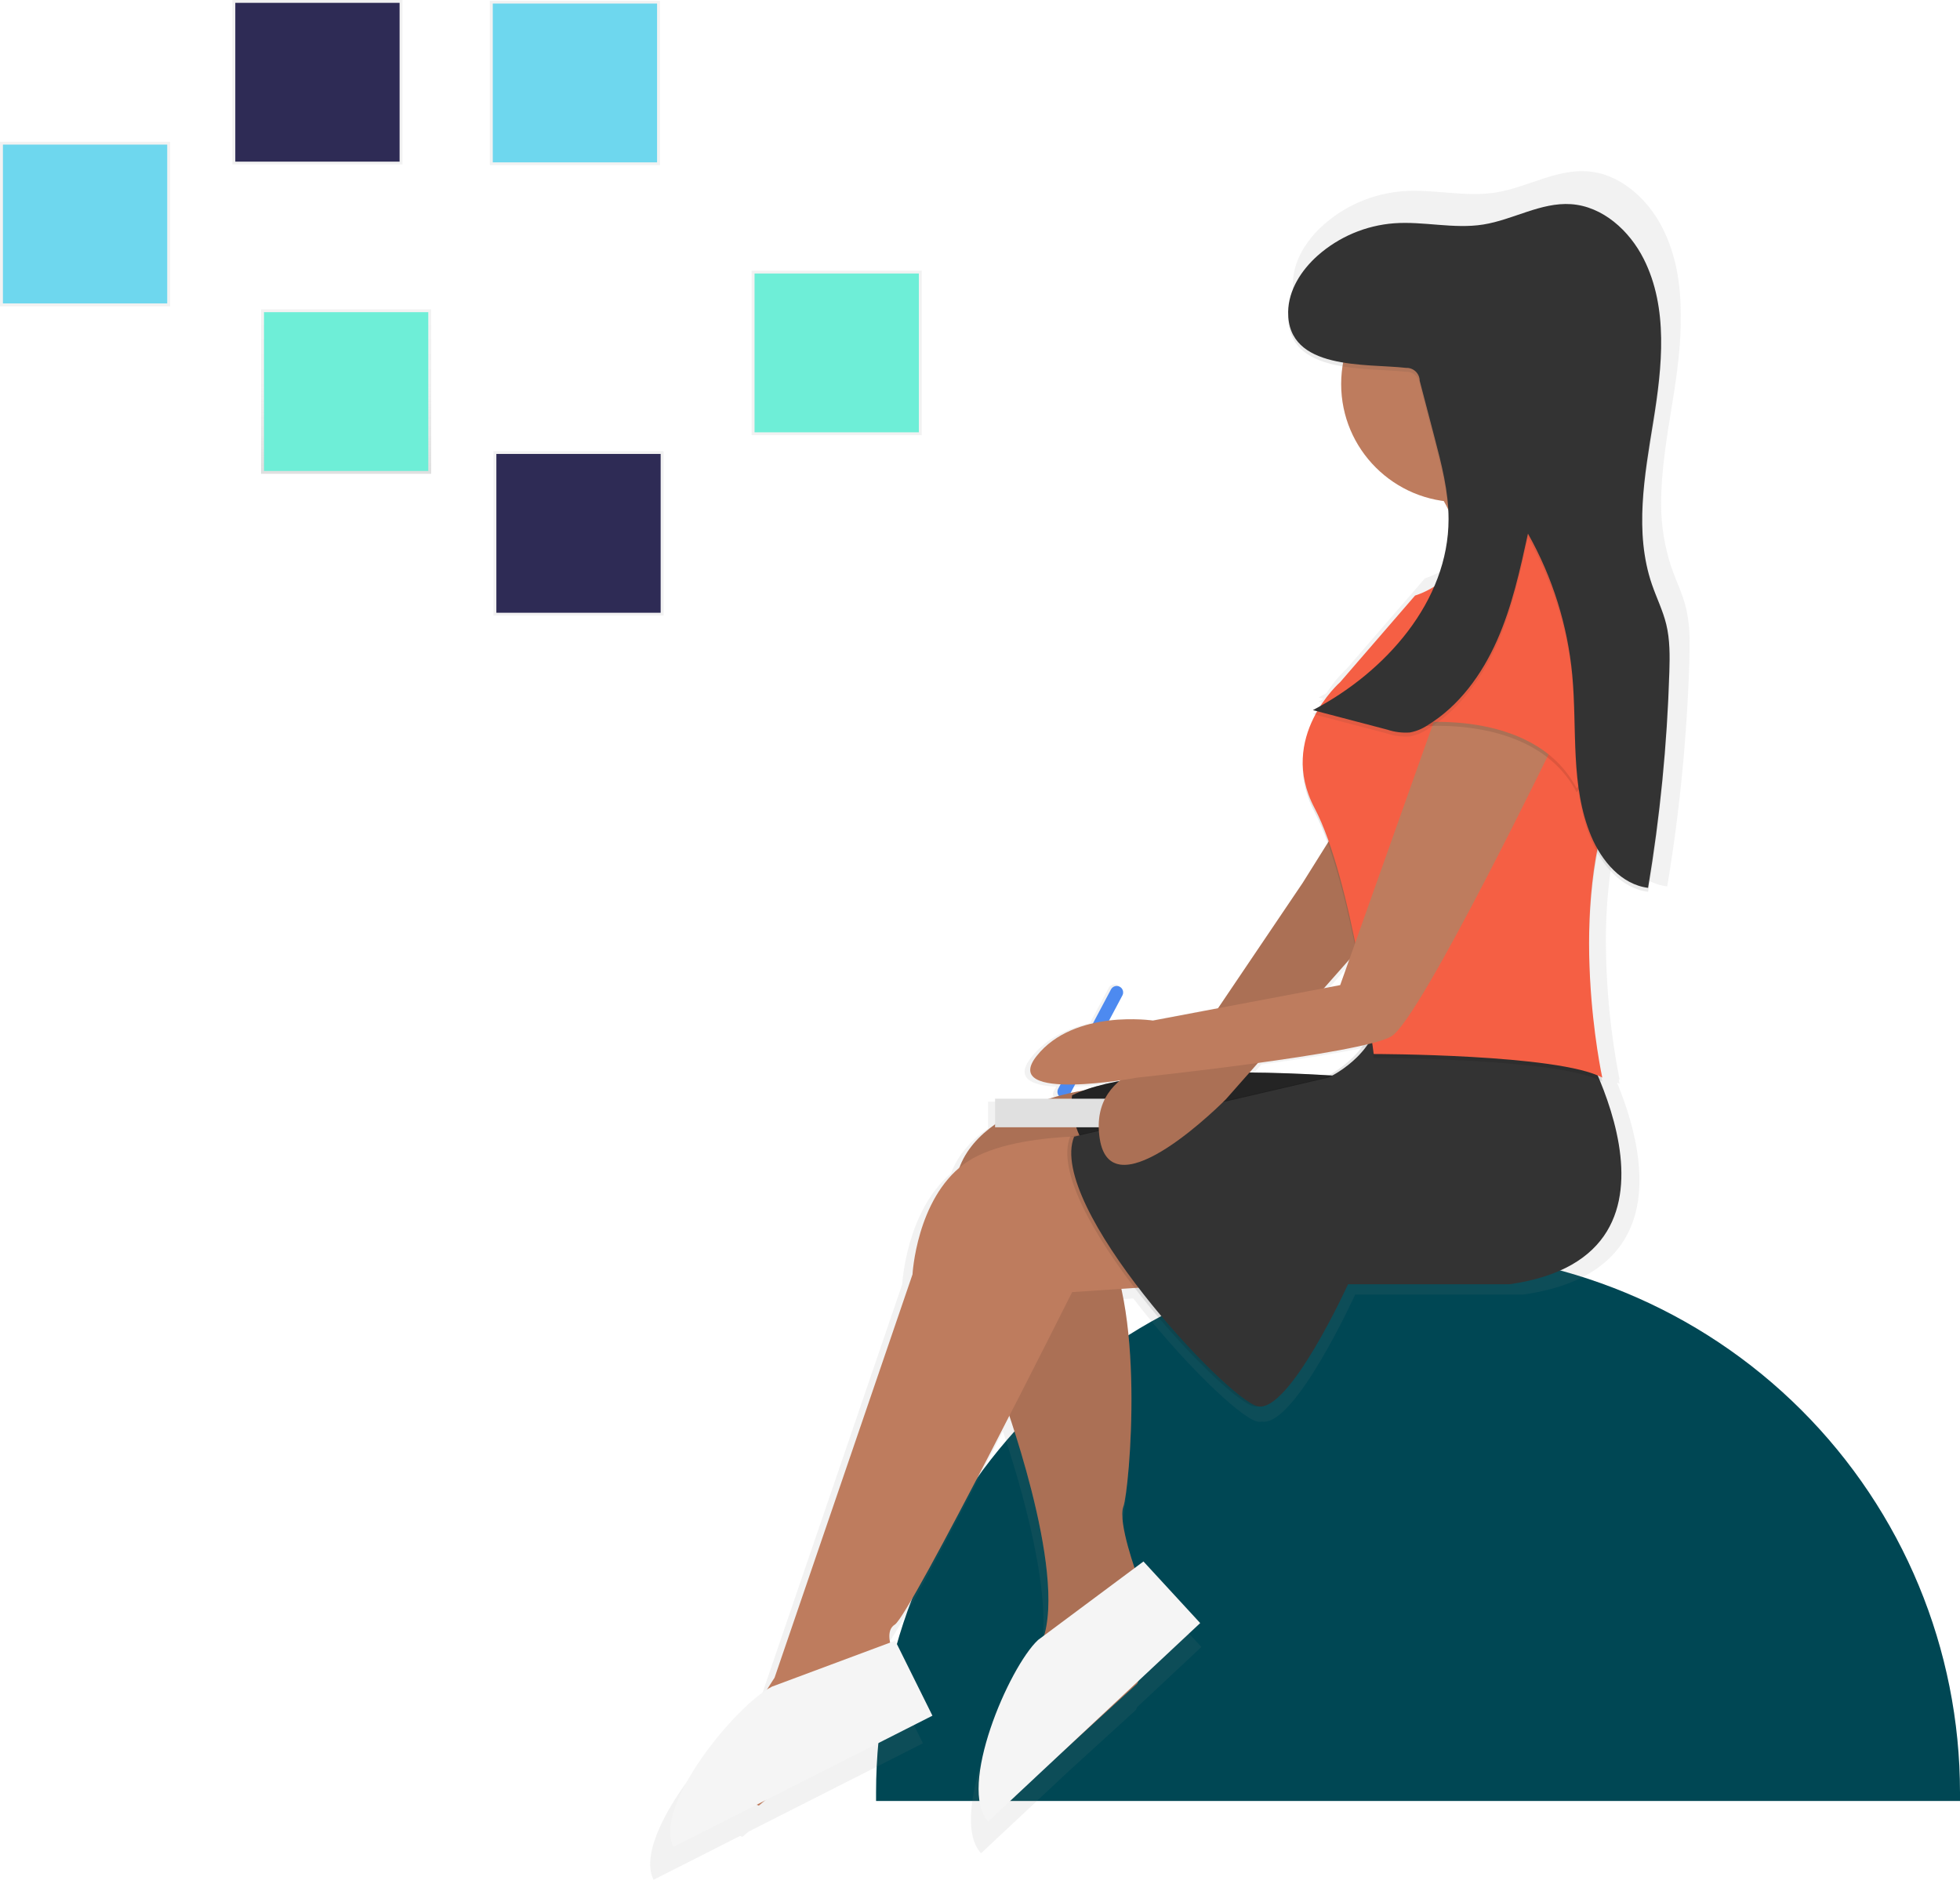 <svg width="562" height="539" viewBox="0 0 562 539" fill="none" xmlns="http://www.w3.org/2000/svg">
<g clip-path="url(#clip0)">
<path d="M406.598 358.846H406.599C447.814 358.846 487.34 375.193 516.484 404.29C545.627 433.387 562 472.851 562 514.001V516.403H251.197V514.001C251.197 493.626 255.217 473.45 263.026 454.626C270.836 435.802 282.283 418.697 296.713 404.29C311.144 389.883 328.275 378.454 347.129 370.657C365.983 362.859 386.191 358.846 406.598 358.846V358.846Z" fill="#004754"/>
<path d="M123.642 88.699H74.856V135.859H123.642V88.699Z" fill="url(#paint0_linear)"/>
<path d="M122.802 89.511H75.695V135.047H122.802V89.511Z" fill="#6EEED7"/>
<path d="M190.272 129.352H141.485V176.512H190.272V129.352Z" fill="url(#paint1_linear)"/>
<path d="M189.432 130.165H142.325V175.701H189.432V130.165Z" fill="#2E2B55"/>
<path d="M264.304 77.611H215.518V124.771H264.304V77.611Z" fill="url(#paint2_linear)"/>
<path d="M263.465 78.423H216.358V123.959H263.465V78.423Z" fill="#6EEED7"/>
<path d="M189.244 0.205H140.457V47.365H189.244V0.205Z" fill="url(#paint3_linear)"/>
<path d="M188.403 1.018H141.297V46.554H188.403V1.018Z" fill="#6ED7EE"/>
<path d="M115.417 0H66.63V47.16H115.417V0Z" fill="url(#paint4_linear)"/>
<path d="M114.576 0.812H67.47V46.348H114.576V0.812Z" fill="#2E2B55"/>
<path d="M48.787 40.654H0V87.814H48.787V40.654Z" fill="url(#paint5_linear)"/>
<path d="M47.946 41.466H0.84V87.002H47.946V41.466Z" fill="#6ED7EE"/>
<path d="M483.462 174.395C482.462 170.302 480.558 166.493 479.192 162.507C477.294 156.743 476.318 150.716 476.301 144.649C476.283 134.793 478.036 124.733 479.62 114.952C480.937 106.813 482.069 98.36 481.934 90.103C481.916 81.507 480.598 73.095 476.74 65.444C472.479 56.992 464.504 49.753 455.049 49.119C446.063 48.516 437.77 53.785 428.875 55.196C420.106 56.587 411.147 54.174 402.291 54.823C393.844 55.467 385.84 58.855 379.502 64.468C374.638 68.801 370.786 74.769 370.712 81.277C370.709 81.521 370.728 81.747 370.734 81.983C370.728 82.139 370.714 82.294 370.712 82.451C370.599 92.43 378.183 96.007 386.916 97.489C386.217 102.113 386.448 106.828 387.593 111.362C388.739 115.895 390.778 120.155 393.59 123.894C396.402 127.632 399.932 130.774 403.973 133.136C408.015 135.498 412.487 137.033 417.128 137.652C417.551 138.412 417.962 139.191 418.363 139.99C418.461 141.219 418.525 142.45 418.538 143.686C418.412 150.392 416.961 157.007 414.269 163.153C412.486 164.282 410.568 165.184 408.56 165.838L386.227 191.655C383.968 193.773 381.987 196.168 380.331 198.783C379.586 199.201 378.838 199.608 378.085 200.004C378.517 200.117 378.949 200.23 379.38 200.343C379.344 200.407 379.308 200.473 379.271 200.537C378.876 200.751 378.482 200.969 378.085 201.177L378.809 201.367C376.272 205.946 374.98 211.109 375.063 216.341C375.019 221.245 376.232 226.078 378.587 230.382C380.112 233.348 381.432 236.416 382.538 239.562L375.061 251.505L349.807 288.907L330.396 292.579C326.05 292.051 321.656 292.048 317.309 292.572L321.315 285.031C321.426 284.805 321.491 284.558 321.507 284.307C321.523 284.055 321.489 283.802 321.408 283.563C321.326 283.325 321.198 283.104 321.031 282.915C320.863 282.726 320.661 282.571 320.434 282.46C320.207 282.349 319.96 282.283 319.708 282.267C319.455 282.251 319.203 282.285 318.963 282.367C318.724 282.449 318.503 282.577 318.314 282.743C318.124 282.91 317.969 283.113 317.858 283.339L312.515 293.398C306.464 294.77 300.132 297.58 295.722 303.141C290.933 309.181 295.768 311.225 302.85 311.592L302.113 312.98C301.952 313.31 301.889 313.678 301.931 314.042C301.973 314.406 302.118 314.75 302.35 315.034C301.442 315.283 300.473 315.566 299.465 315.883H283.315V323.52C278.687 326.775 274.713 331 272.691 336.437C259.801 347.348 258.698 368.271 258.698 368.271L217.559 488.558C217.559 488.558 216.665 489.896 215.32 492.062C204.016 499.219 181.494 527.373 187.403 539V539L212.21 526.433C212.615 526.603 212.857 526.697 212.857 526.697L214.664 525.189L264.638 499.873L253.543 477.509L252.007 478.081C251.555 475.835 251.739 473.757 253.408 472.715C256.135 471.014 273.486 437.938 287.584 410.448C292.512 425.145 302.788 459.321 297.966 475.929L296.127 477.299C287.404 485.465 271.965 521.454 281.302 531.399V531.399L306.377 507.928L325.695 490.318L326.065 489.499L344.486 472.256L327.566 453.886L324.924 455.853C323.393 451.34 320.223 441.124 321.581 437.509C322.968 433.815 326.53 397.494 320.973 372.576L324.956 372.31C338.782 390.334 355.495 406.368 360.369 407.584C360.848 407.698 361.344 407.716 361.83 407.636C371.299 409.155 388.578 371.205 388.578 371.205H436.769C479.194 365.154 472.173 331.091 463.642 310.393C463.904 310.516 464.156 310.641 464.391 310.768C464.391 310.768 464.291 310.312 464.124 309.459C464.212 309.504 464.306 309.549 464.391 309.595C461.83 296.577 460.513 283.345 460.457 270.078C460.425 260.842 461.258 251.623 462.946 242.542C466.295 248.404 471.475 253.355 478.049 254.176C481.606 232.893 483.722 211.394 484.382 189.827C484.429 188.304 484.462 186.774 484.457 185.246C484.578 181.602 484.244 177.957 483.462 174.395V174.395ZM359.193 308.065L361.704 305.222C373.293 303.633 385.165 301.779 393.085 299.96C390.349 303.641 386.854 306.694 382.837 308.913C376.819 308.541 368.401 308.14 359.193 308.065ZM388.94 274.385L386.227 282.017L381.391 282.932L388.94 274.385ZM307.184 311.634C311.687 311.47 316.178 311.059 320.636 310.401C320.547 310.474 320.46 310.549 320.372 310.624C316.751 311.253 313.19 312.184 309.726 313.409L309.726 313.409C309.726 313.409 308.234 313.624 305.84 314.164L307.184 311.634Z" fill="url(#paint6_linear)"/>
<path d="M304.242 314.725C304.024 314.618 303.829 314.469 303.668 314.287C303.508 314.105 303.384 313.893 303.306 313.663C303.227 313.434 303.194 313.191 303.21 312.949C303.225 312.707 303.288 312.47 303.395 312.252L318.534 283.751C318.641 283.533 318.79 283.339 318.973 283.178C319.155 283.018 319.367 282.895 319.597 282.816C319.827 282.738 320.07 282.705 320.313 282.72C320.556 282.736 320.793 282.799 321.011 282.905V282.905C321.229 283.012 321.424 283.161 321.585 283.343C321.746 283.525 321.869 283.737 321.947 283.967C322.026 284.196 322.059 284.439 322.043 284.681C322.028 284.923 321.965 285.16 321.858 285.378L306.719 313.879C306.612 314.097 306.463 314.292 306.28 314.452C306.098 314.612 305.886 314.735 305.656 314.814C305.426 314.892 305.183 314.925 304.94 314.91C304.698 314.894 304.46 314.831 304.242 314.725Z" fill="#4D8AF0"/>
<path d="M310.716 312.664C310.716 312.664 269.562 318.588 274.082 346.797L287.079 399.267C287.079 399.267 306.292 450.609 298.946 470.355C298.946 470.355 291.6 501.95 284.254 500.822C276.908 499.693 300.076 506.463 300.076 506.463L326.07 482.767L333.982 465.278C333.982 465.278 336.242 460.2 326.07 451.737C326.07 451.737 320.419 436.504 322.115 431.99C323.81 427.477 328.885 372.295 315.046 353.34L310.716 312.664Z" fill="#BE7C5E"/>
<path opacity="0.1" d="M310.716 312.664C310.716 312.664 269.562 318.588 274.082 346.797L287.079 399.267C287.079 399.267 306.292 450.609 298.946 470.355C298.946 470.355 291.6 501.95 284.254 500.822C276.908 499.693 300.076 506.463 300.076 506.463L326.07 482.767L333.982 465.278C333.982 465.278 336.242 460.2 326.07 451.737C326.07 451.737 320.419 436.504 322.115 431.99C323.81 427.477 328.885 372.295 315.046 353.34L310.716 312.664Z" fill="black"/>
<path d="M283.385 522.268L344.138 465.401L327.869 447.737L297.64 470.249C289.251 478.101 274.406 512.706 283.385 522.268L283.385 522.268Z" fill="#F5F5F5"/>
<path d="M389.925 308.996C389.925 308.996 328.895 303.355 307.422 314.074C307.422 314.074 305.727 323.101 314.768 333.821C323.81 344.54 389.925 308.996 389.925 308.996Z" fill="#333333"/>
<path opacity="0.3" d="M389.925 308.996C389.925 308.996 328.895 303.355 307.422 314.074C307.422 314.074 305.727 323.101 314.768 333.821C323.81 344.54 389.925 308.996 389.925 308.996Z" fill="black"/>
<path d="M344.071 315.043H285.32V323.235H344.071V315.043Z" fill="#E0E0E0"/>
<path d="M322.68 325.923C322.68 325.923 289.905 323.666 276.343 333.821C262.781 343.977 261.65 365.416 261.65 365.416L222.094 481.075C222.094 481.075 209.797 499.451 207.967 510.413C207.402 513.798 217.574 517.748 217.574 517.748L252.044 488.974L258.825 479.383C258.825 479.383 252.044 468.663 256.565 465.842C261.085 463.021 307.422 370.494 307.422 370.494L366.757 366.544L322.68 325.923Z" fill="#BE7C5E"/>
<path opacity="0.1" d="M449.824 294.328C449.824 294.328 491.076 359.774 431.742 368.237H385.405C385.405 368.237 368.452 405.473 359.411 403.217C350.369 400.96 298.946 345.669 306.857 325.922L379.754 308.997C379.754 308.997 393.316 302.791 394.446 290.378L449.824 294.328Z" fill="black"/>
<path d="M450.954 294.328C450.954 294.328 492.206 359.774 432.872 368.237H386.534C386.534 368.237 369.582 405.473 360.54 403.217C351.499 400.96 300.076 345.669 307.987 325.922L380.883 308.997C380.883 308.997 394.446 302.791 395.576 290.378L450.954 294.328Z" fill="#333333"/>
<path d="M193.098 529.577L267.362 491.955L256.693 470.451L221.362 483.619C211.108 488.813 187.158 517.888 193.098 529.577V529.577Z" fill="#F5F5F5"/>
<path d="M387.665 230.574L373.538 253.141L339.632 303.354C339.632 303.354 311.943 304.483 315.334 326.486C318.724 348.49 351.499 315.203 351.499 315.203L406.313 253.141L387.665 230.574Z" fill="#BE7C5E"/>
<path opacity="0.1" d="M387.665 230.574L373.538 253.141L339.632 303.354C339.632 303.354 311.943 304.483 315.334 326.486C318.724 348.49 351.499 315.203 351.499 315.203L406.313 253.141L387.665 230.574Z" fill="black"/>
<path d="M418.462 143.971C437.187 143.971 452.367 128.815 452.367 110.119C452.367 91.423 437.187 76.268 418.462 76.268C399.737 76.268 384.557 91.423 384.557 110.119C384.557 128.815 399.737 143.971 418.462 143.971Z" fill="#BE7C5E"/>
<path d="M401.792 127.891C401.792 127.891 431.742 154.972 414.789 182.618C397.836 210.263 456.605 163.999 456.605 163.999C456.605 163.999 436.262 130.148 440.783 109.837L401.792 127.891Z" fill="#BE7C5E"/>
<path opacity="0.1" d="M424.395 156.101C424.395 156.101 416.484 168.513 405.747 171.898L384.274 196.723C384.274 196.723 366.191 212.52 376.928 232.831C387.664 253.142 393.88 303.355 393.88 303.355C393.88 303.355 446.999 303.355 459.43 310.125C459.43 310.125 448.694 261.04 463.386 226.625C478.078 192.209 452.084 144.817 452.084 144.817L424.395 156.101Z" fill="black"/>
<path d="M424.395 154.972C424.395 154.972 416.484 167.385 405.747 170.77L384.274 195.594C384.274 195.594 366.191 211.392 376.928 231.702C387.664 252.013 393.88 302.226 393.88 302.226C393.88 302.226 446.999 302.226 459.43 308.997C459.43 308.997 448.694 259.912 463.386 225.496C478.078 191.081 452.084 143.688 452.084 143.688L424.395 154.972Z" fill="#F55F44"/>
<path d="M446.433 211.391C446.433 211.391 407.442 292.071 398.966 297.149C390.49 302.226 326.07 308.997 326.07 308.997C326.07 308.997 286.514 316.331 297.25 302.79C307.987 289.25 330.59 292.635 330.59 292.635L384.274 282.48L415.353 195.03L446.433 211.391Z" fill="#BE7C5E"/>
<path opacity="0.1" d="M428.916 173.027C428.916 173.027 397.836 191.645 404.052 208.571C404.052 208.571 439.653 203.493 452.085 227.189C452.085 227.189 471.863 205.185 456.606 181.489C456.606 181.489 448.129 166.256 428.916 173.027Z" fill="black"/>
<path d="M428.916 171.898C428.916 171.898 397.836 190.516 404.052 207.442C404.052 207.442 439.653 202.364 452.085 226.061C452.085 226.061 471.863 204.057 456.606 180.361C456.606 180.361 448.129 165.128 428.916 171.898Z" fill="#F55F44"/>
<path opacity="0.1" d="M403.141 106.612C403.646 106.588 404.151 106.667 404.624 106.842C405.098 107.017 405.532 107.285 405.9 107.631C406.267 107.978 406.561 108.394 406.764 108.856C406.968 109.318 407.075 109.816 407.082 110.32C408.494 115.719 409.906 121.117 411.319 126.516C413.333 134.215 415.362 142.018 415.357 149.976C415.342 173.513 397.32 193.813 376.446 204.749L397.81 210.352C399.897 211.05 402.103 211.323 404.298 211.156C406.109 210.809 407.831 210.1 409.361 209.07C418.443 203.516 424.956 194.466 429.26 184.739C433.564 175.012 435.854 164.539 438.119 154.149C445.165 166.634 449.496 180.462 450.83 194.731C452.265 210.228 450.23 226.49 456.232 240.853C459.204 247.967 464.903 254.752 472.564 255.71C475.984 235.245 478.019 214.573 478.653 193.836C478.793 189.244 478.859 184.589 477.768 180.126C476.807 176.19 474.976 172.528 473.663 168.695C468.545 153.755 471.551 137.428 474.074 121.841C476.597 106.254 478.416 89.469 471.305 75.366C467.208 67.24 459.54 60.278 450.448 59.669C441.808 59.089 433.834 64.155 425.281 65.512C416.849 66.85 408.235 64.529 399.72 65.154C391.598 65.773 383.902 69.03 377.808 74.427C373.131 78.594 369.427 84.333 369.356 90.59C369.165 107.431 391.763 105.318 403.141 106.612Z" fill="#333333"/>
<path d="M403.141 105.484C403.646 105.46 404.151 105.538 404.624 105.713C405.098 105.888 405.532 106.157 405.9 106.503C406.267 106.849 406.561 107.266 406.764 107.727C406.968 108.189 407.075 108.687 407.082 109.192C408.494 114.59 409.906 119.989 411.319 125.387C413.333 133.087 415.362 140.89 415.357 148.848C415.342 172.384 397.32 192.685 376.446 203.621L397.81 209.224C399.897 209.921 402.103 210.194 404.298 210.027C406.109 209.681 407.831 208.971 409.361 207.942C418.443 202.387 424.956 193.337 429.26 183.611C433.564 173.884 435.854 163.411 438.119 153.021C445.165 165.506 449.496 179.334 450.83 193.603C452.265 209.1 450.23 225.361 456.232 239.725C459.204 246.839 464.903 253.624 472.564 254.581C475.984 234.117 478.019 213.445 478.653 192.707C478.793 188.115 478.859 183.46 477.768 178.997C476.807 175.062 474.976 171.399 473.663 167.567C468.545 152.627 471.551 136.3 474.074 120.712C476.597 105.125 478.416 88.34 471.305 74.237C467.208 66.111 459.54 59.15 450.448 58.54C441.808 57.961 433.834 63.027 425.281 64.384C416.849 65.722 408.235 63.401 399.72 64.025C391.598 64.645 383.902 67.902 377.808 73.299C373.131 77.465 369.427 83.204 369.356 89.462C369.165 106.302 391.763 104.19 403.141 105.484Z" fill="#333333"/>
</g>
<defs>
<linearGradient id="paint0_linear" x1="99.249" y1="135.859" x2="99.249" y2="88.699" gradientUnits="userSpaceOnUse">
<stop stop-color="#808080" stop-opacity="0.25"/>
<stop offset="0.535" stop-color="#808080" stop-opacity="0.12"/>
<stop offset="1" stop-color="#808080" stop-opacity="0.1"/>
</linearGradient>
<linearGradient id="paint1_linear" x1="8551.74" y1="8794.12" x2="8551.74" y2="6479.09" gradientUnits="userSpaceOnUse">
<stop stop-color="#808080" stop-opacity="0.25"/>
<stop offset="0.535" stop-color="#808080" stop-opacity="0.12"/>
<stop offset="1" stop-color="#808080" stop-opacity="0.1"/>
</linearGradient>
<linearGradient id="paint2_linear" x1="12379.3" y1="6202.49" x2="12379.3" y2="3887.45" gradientUnits="userSpaceOnUse">
<stop stop-color="#808080" stop-opacity="0.25"/>
<stop offset="0.535" stop-color="#808080" stop-opacity="0.12"/>
<stop offset="1" stop-color="#808080" stop-opacity="0.1"/>
</linearGradient>
<linearGradient id="paint3_linear" x1="8498.58" y1="2325.31" x2="8498.58" y2="10.284" gradientUnits="userSpaceOnUse">
<stop stop-color="#808080" stop-opacity="0.25"/>
<stop offset="0.535" stop-color="#808080" stop-opacity="0.12"/>
<stop offset="1" stop-color="#808080" stop-opacity="0.1"/>
</linearGradient>
<linearGradient id="paint4_linear" x1="4681.61" y1="2315.03" x2="4681.61" y2="0" gradientUnits="userSpaceOnUse">
<stop stop-color="#808080" stop-opacity="0.25"/>
<stop offset="0.535" stop-color="#808080" stop-opacity="0.12"/>
<stop offset="1" stop-color="#808080" stop-opacity="0.1"/>
</linearGradient>
<linearGradient id="paint5_linear" x1="1236.77" y1="4351.32" x2="1236.77" y2="2036.29" gradientUnits="userSpaceOnUse">
<stop stop-color="#808080" stop-opacity="0.25"/>
<stop offset="0.535" stop-color="#808080" stop-opacity="0.12"/>
<stop offset="1" stop-color="#808080" stop-opacity="0.1"/>
</linearGradient>
<linearGradient id="paint6_linear" x1="195881" y1="357952" x2="195881" y2="108106" gradientUnits="userSpaceOnUse">
<stop stop-color="#808080" stop-opacity="0.25"/>
<stop offset="0.535" stop-color="#808080" stop-opacity="0.12"/>
<stop offset="1" stop-color="#808080" stop-opacity="0.1"/>
</linearGradient>
<clipPath id="clip0">
<rect width="562" height="539" fill="white"/>
</clipPath>
</defs>
</svg>
